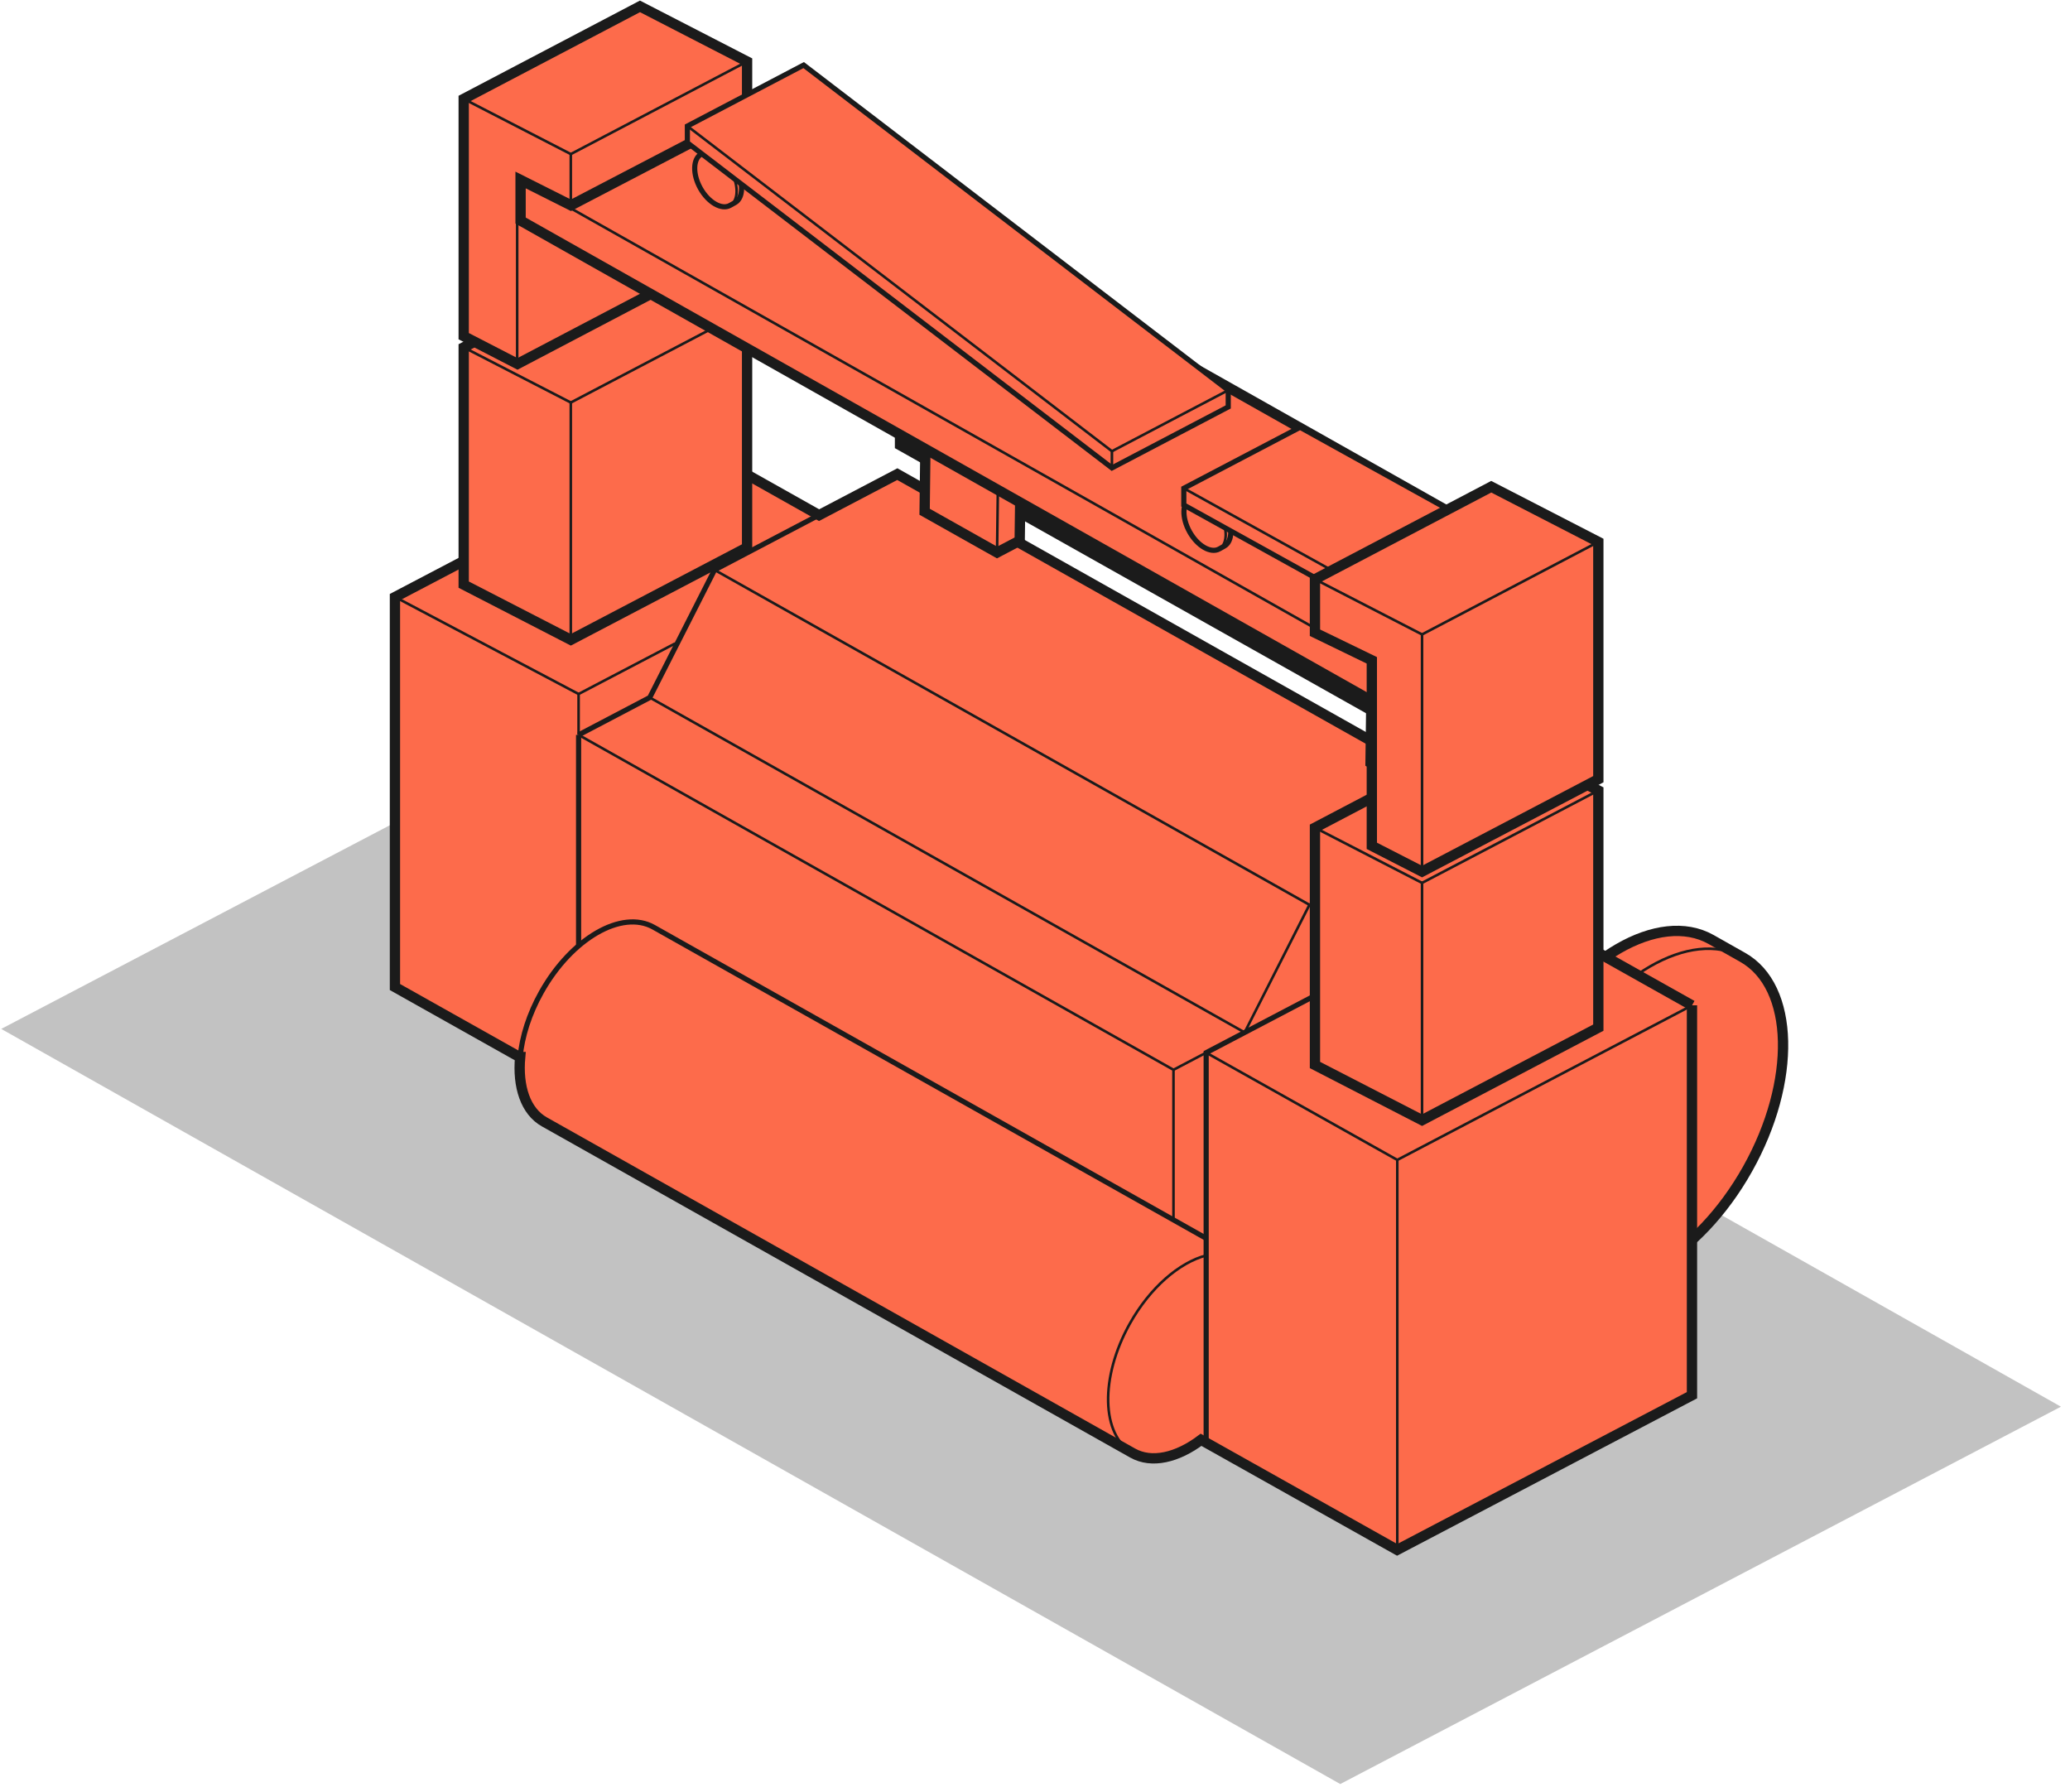 <svg width="201" height="174" viewBox="0 0 201 174" fill="none" xmlns="http://www.w3.org/2000/svg">
<path opacity="0.8" d="M200.12 136.575L130.142 173.212L0.12 99.897L40.177 78.906L70.097 63.205L200.12 136.575Z" fill="#B3B3B3"/>
<path d="M169.211 92.946C174.253 95.775 174.472 104.979 169.692 113.496C164.911 122.014 156.944 126.616 151.902 123.786L148.839 122.055C143.797 119.225 143.577 110.021 148.358 101.504C153.139 92.987 161.106 88.385 166.148 91.215L169.211 92.946Z" fill="#FD6B4B" stroke="#1B1B1B" stroke-miterlimit="10"/>
<path d="M151.903 123.786C146.861 120.956 146.641 111.752 151.422 103.235C156.202 94.718 164.17 90.116 169.211 92.946" stroke="#1B1B1B" stroke-width="0.25" stroke-miterlimit="10"/>
<path d="M164.293 97.616L144.896 86.723V78.549L87.131 46.033L79.535 50.017L66.979 42.956L38.35 57.971V95.831L50.453 102.63H50.508C50.247 105.501 51.03 107.892 52.857 108.922L109.99 141.081C111.831 142.111 114.304 141.534 116.625 139.79L135.665 150.477L164.293 135.462V97.603V97.616Z" fill="#FD6B4B" stroke="#1B1B1B" stroke-miterlimit="10"/>
<path d="M135.679 150.491V112.617L164.293 97.616" stroke="#1B1B1B" stroke-width="0.25" stroke-miterlimit="10"/>
<path d="M117.12 140.064V102.205L145.748 87.19" stroke="#1B1B1B" stroke-width="0.5" stroke-miterlimit="10"/>
<path d="M56.182 91.847V71.351" stroke="#1B1B1B" stroke-width="0.5" stroke-miterlimit="10"/>
<path d="M56.182 71.351V67.381L65.55 62.476" stroke="#1B1B1B" stroke-width="0.25" stroke-miterlimit="10"/>
<path d="M113.947 103.867L120.856 100.24" stroke="#1B1B1B" stroke-width="0.25" stroke-miterlimit="10"/>
<path d="M117.12 102.205L135.679 112.617" stroke="#1B1B1B" stroke-width="0.25" stroke-miterlimit="10"/>
<path d="M38.35 57.957L56.181 67.381" stroke="#1B1B1B" stroke-width="0.25" stroke-miterlimit="10"/>
<path d="M144.897 78.549L127.148 87.849" stroke="#1B1B1B" stroke-width="0.25" stroke-miterlimit="10"/>
<path d="M117.12 120.228L63.462 90.02C60.372 88.289 55.495 91.105 52.569 96.325C51.374 98.454 50.687 100.652 50.508 102.63" stroke="#1B1B1B" stroke-width="0.5" stroke-miterlimit="10"/>
<path d="M79.535 50.003L69.383 55.333L63.092 67.724L56.182 71.351" stroke="#1B1B1B" stroke-width="0.5" stroke-miterlimit="10"/>
<path d="M110.004 141.081C106.913 139.35 106.79 133.718 109.716 128.498C111.68 124.995 114.524 122.577 117.12 121.89" stroke="#1B1B1B" stroke-width="0.25" stroke-miterlimit="10"/>
<path d="M127.147 87.849L120.856 100.24L63.091 67.724" stroke="#1B1B1B" stroke-width="0.25" stroke-miterlimit="10"/>
<path d="M69.383 55.333L127.148 87.849" stroke="#1B1B1B" stroke-width="0.25" stroke-miterlimit="10"/>
<path d="M56.182 71.351L113.947 103.867V118.442" stroke="#1B1B1B" stroke-width="0.25" stroke-miterlimit="10"/>
<path d="M144.897 86.723V87.643" stroke="#1B1B1B" stroke-width="0.25" stroke-miterlimit="10"/>
<path d="M149.292 75.321V60.581L89.906 27.172L87.393 28.491V43.217L146.778 76.626L149.292 75.321Z" fill="#FD6B4B" stroke="#1B1B1B" stroke-miterlimit="10"/>
<path d="M146.778 61.9L149.292 60.581" stroke="#1B1B1B" stroke-width="0.25" stroke-miterlimit="10"/>
<path d="M87.392 28.491L146.778 61.9" stroke="#1B1B1B" stroke-width="0.25" stroke-miterlimit="10"/>
<path d="M146.778 76.626V61.9" stroke="#1B1B1B" stroke-width="0.25" stroke-miterlimit="10"/>
<path d="M99.014 52.49L99.234 35.332L92.186 31.376L89.989 32.516L89.782 49.687L96.816 53.644L99.014 52.49Z" fill="#FD6B4B" stroke="#1B1B1B" stroke-miterlimit="10"/>
<path d="M97.036 36.472L99.234 35.332" stroke="#1B1B1B" stroke-width="0.25" stroke-miterlimit="10"/>
<path d="M89.989 32.516L97.036 36.472" stroke="#1B1B1B" stroke-width="0.25" stroke-miterlimit="10"/>
<path d="M96.816 53.644L97.036 36.472" stroke="#1B1B1B" stroke-width="0.25" stroke-miterlimit="10"/>
<path d="M142.314 76.859L142.534 59.688L135.486 55.732L133.302 56.886L133.082 74.057L140.13 78L142.314 76.859Z" fill="#FD6B4B" stroke="#1B1B1B" stroke-miterlimit="10"/>
<path d="M140.335 60.842L142.533 59.688" stroke="#1B1B1B" stroke-width="0.25" stroke-miterlimit="10"/>
<path d="M133.303 56.886L140.336 60.842" stroke="#1B1B1B" stroke-width="0.25" stroke-miterlimit="10"/>
<path d="M140.129 78L140.335 60.842" stroke="#1B1B1B" stroke-width="0.25" stroke-miterlimit="10"/>
<path d="M72.542 53.149V30.112L62.143 24.754L45.026 33.724V56.762L55.426 62.119L72.542 53.149Z" fill="#FD6B4B" stroke="#1B1B1B" stroke-miterlimit="10"/>
<path d="M55.425 39.082L72.542 30.112" stroke="#1B1B1B" stroke-width="0.25" stroke-miterlimit="10"/>
<path d="M45.026 33.725L55.426 39.082" stroke="#1B1B1B" stroke-width="0.25" stroke-miterlimit="10"/>
<path d="M55.425 62.119V39.082" stroke="#1B1B1B" stroke-width="0.25" stroke-miterlimit="10"/>
<path d="M50.247 35.332L45.026 32.639V9.602L62.143 0.618L72.542 5.975V11.017L67.363 13.723V26.348L50.247 35.332Z" fill="#FD6B4B" stroke="#1B1B1B" stroke-miterlimit="10"/>
<path d="M55.425 14.96L72.542 5.976" stroke="#1B1B1B" stroke-width="0.25" stroke-miterlimit="10"/>
<path d="M45.026 9.602L55.426 14.96" stroke="#1B1B1B" stroke-width="0.25" stroke-miterlimit="10"/>
<path d="M55.425 19.987V14.96" stroke="#1B1B1B" stroke-width="0.25" stroke-miterlimit="10"/>
<path d="M50.219 35.703V17.309L55.426 19.988L67.363 13.723" stroke="#1B1B1B" stroke-width="0.25" stroke-miterlimit="10"/>
<path d="M155.2 99.773V76.75L144.801 71.378L127.684 80.362V103.4L138.083 108.757L155.2 99.773Z" fill="#FD6B4B" stroke="#1B1B1B" stroke-miterlimit="10"/>
<path d="M138.083 85.72L155.199 76.75" stroke="#1B1B1B" stroke-width="0.25" stroke-miterlimit="10"/>
<path d="M127.684 80.362L138.083 85.72" stroke="#1B1B1B" stroke-width="0.25" stroke-miterlimit="10"/>
<path d="M138.083 108.757V85.72" stroke="#1B1B1B" stroke-width="0.25" stroke-miterlimit="10"/>
<path d="M150.322 55.127L72.322 11.127L55.439 19.933L50.549 17.474V21.416L133.206 68.054L150.322 59.07V55.127Z" fill="#FD6B4B" stroke="#1B1B1B" stroke-miterlimit="10"/>
<path d="M133.206 68.054V64.111" stroke="#1B1B1B" stroke-width="0.25" stroke-miterlimit="10"/>
<path d="M150.322 55.127L133.206 64.111L50.549 17.474" stroke="#1B1B1B" stroke-width="0.25" stroke-miterlimit="10"/>
<path d="M68.091 14.96C67.281 15.413 67.24 16.91 68.009 18.284C68.778 19.658 70.07 20.399 70.88 19.946L71.374 19.672C72.185 19.218 72.226 17.721 71.457 16.347C70.688 14.973 69.396 14.232 68.586 14.685L68.091 14.96Z" fill="#FD6B4B" stroke="#1B1B1B" stroke-width="0.5" stroke-miterlimit="10"/>
<path d="M70.894 19.946C71.704 19.493 71.746 17.995 70.976 16.622C70.207 15.248 68.916 14.506 68.105 14.96" stroke="#1B1B1B" stroke-width="0.25" stroke-miterlimit="10"/>
<path d="M115.595 48.313C114.784 48.767 114.743 50.264 115.513 51.638C116.282 53.012 117.573 53.754 118.384 53.3L118.878 53.025C119.689 52.572 119.73 51.075 118.961 49.701C118.191 48.327 116.9 47.586 116.09 48.039L115.595 48.313Z" fill="#FD6B4B" stroke="#1B1B1B" stroke-width="0.5" stroke-miterlimit="10"/>
<path d="M118.383 53.3C119.194 52.847 119.235 51.349 118.466 49.976C117.696 48.602 116.405 47.86 115.595 48.313" stroke="#1B1B1B" stroke-width="0.25" stroke-miterlimit="10"/>
<path d="M119.263 37.887L78.037 6.319L66.745 12.24V13.861L107.971 45.429L119.263 39.508V37.887Z" fill="#FD6B4B" stroke="#1B1B1B" stroke-width="0.5" stroke-miterlimit="10"/>
<path d="M119.263 37.887L107.971 43.808L66.745 12.24" stroke="#1B1B1B" stroke-width="0.25" stroke-miterlimit="10"/>
<path d="M107.97 45.429V43.808" stroke="#1B1B1B" stroke-width="0.25" stroke-miterlimit="10"/>
<path d="M145.775 52.311L126.241 41.486L114.949 47.407V49.028L134.483 59.853L145.775 53.932V52.311Z" fill="#FD6B4B" stroke="#1B1B1B" stroke-width="0.5" stroke-miterlimit="10"/>
<path d="M145.775 52.311L134.483 58.232L114.949 47.407" stroke="#1B1B1B" stroke-width="0.25" stroke-miterlimit="10"/>
<path d="M134.484 59.853V58.232" stroke="#1B1B1B" stroke-width="0.25" stroke-miterlimit="10"/>
<path d="M155.2 75.651V52.613L144.801 47.256L127.684 56.24V61.432L133.206 64.111V82.121L138.083 84.621L155.2 75.651Z" fill="#FD6B4B" stroke="#1B1B1B" stroke-miterlimit="10"/>
<path d="M138.083 61.597L155.199 52.613" stroke="#1B1B1B" stroke-width="0.25" stroke-miterlimit="10"/>
<path d="M127.684 56.24L138.083 61.597" stroke="#1B1B1B" stroke-width="0.25" stroke-miterlimit="10"/>
<path d="M138.083 84.621V61.597" stroke="#1B1B1B" stroke-width="0.25" stroke-miterlimit="10"/>
</svg>
